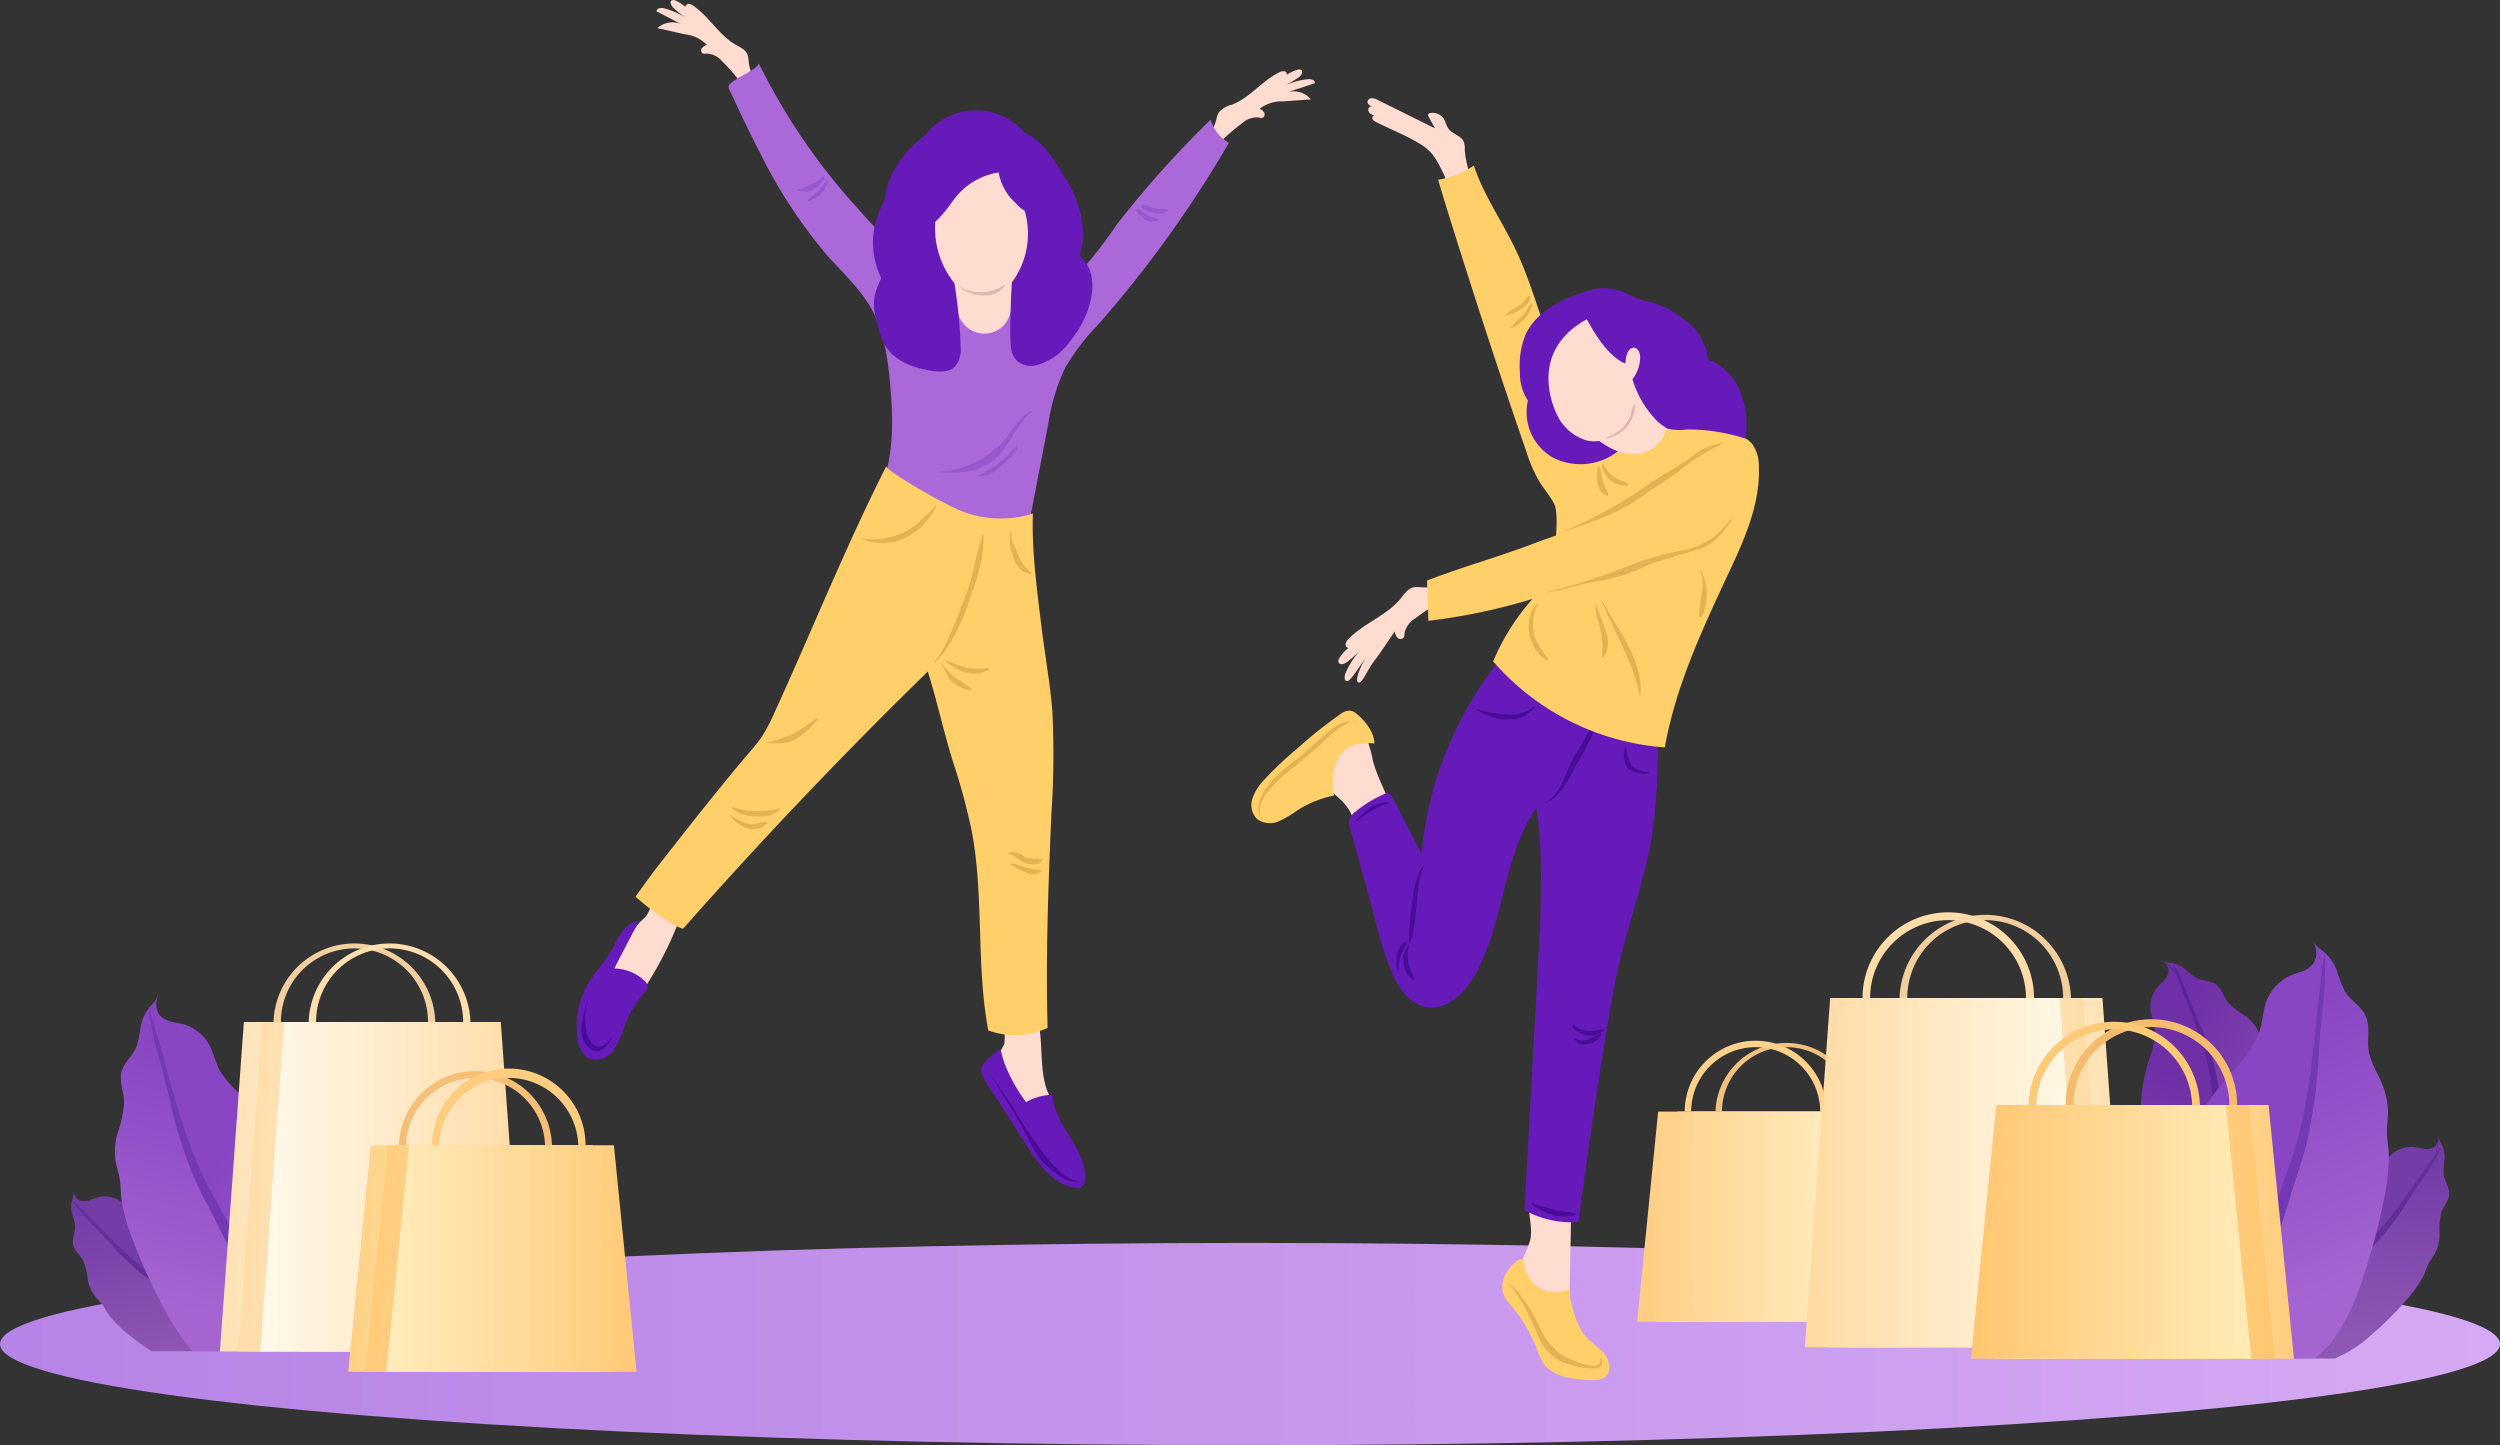 <svg xmlns="http://www.w3.org/2000/svg" xmlns:xlink="http://www.w3.org/1999/xlink" viewBox="0 0 342.28 197.86"><rect x="0" y="0" width="342.28" height="197.86" fill="#333333" stroke="none"/><defs><style>.cls-1{fill:url(#Безымянный_градиент_74);}.cls-2{fill:url(#Безымянный_градиент_48);}.cls-3{fill:url(#Безымянный_градиент_48-2);}.cls-4{fill:#612f97;}.cls-5{fill:url(#Безымянный_градиент_4);}.cls-6{fill:url(#Безымянный_градиент_4-2);}.cls-7{fill:#7438b4;}.cls-8{fill:url(#Безымянный_градиент_10);}.cls-9{fill:url(#Безымянный_градиент_10-2);}.cls-10{fill:url(#Безымянный_градиент_10-3);}.cls-11{fill:#f2cfa1;}.cls-12{fill:#ffdfae;}.cls-13{fill:url(#Безымянный_градиент_9);}.cls-14{fill:url(#Безымянный_градиент_9-2);}.cls-15{fill:url(#Безымянный_градиент_9-3);}.cls-16{fill:#f5bf77;}.cls-17{fill:#ffcd80;}.cls-18{fill:url(#Безымянный_градиент_5);}.cls-19{fill:url(#Безымянный_градиент_5-2);}.cls-20{fill:#5b2497;}.cls-21{fill:url(#Безымянный_градиент_48-3);}.cls-22{fill:url(#Безымянный_градиент_48-4);}.cls-23{fill:url(#Безымянный_градиент_8);}.cls-24{fill:url(#Безымянный_градиент_8-2);}.cls-25{fill:url(#Безымянный_градиент_8-3);}.cls-26{fill:#f2c07f;}.cls-27{fill:#ffd18a;}.cls-28{fill:url(#Безымянный_градиент_7);}.cls-29{fill:url(#Безымянный_градиент_7-2);}.cls-30{fill:url(#Безымянный_градиент_7-3);}.cls-31{fill:#f2cd9d;}.cls-32{fill:#fda;}.cls-33{fill:url(#Безымянный_градиент_4-3);}.cls-34{fill:url(#Безымянный_градиент_4-4);}.cls-35{fill:url(#Безымянный_градиент_6);}.cls-36{fill:url(#Безымянный_градиент_6-2);}.cls-37{fill:url(#Безымянный_градиент_6-3);}.cls-38{fill:#f5bc6f;}.cls-39{fill:#ffca78;}.cls-40{fill:#ffd069;}.cls-41{fill:#ffdbd0;}.cls-42{fill:#aa68d9;}.cls-43{fill:#671aba;}.cls-44{fill:#e0b7ae;}.cls-45{fill:#9658cc;}.cls-46{fill:#e2b352;}.cls-47{fill:#490c99;}</style><linearGradient id="Безымянный_градиент_74" y1="184.02" x2="342.28" y2="184.02" gradientUnits="userSpaceOnUse"><stop offset="0" stop-color="#b783e6"/><stop offset="1" stop-color="#d5a9f3"/></linearGradient><linearGradient id="Безымянный_градиент_48" x1="215.79" y1="-134.49" x2="217.82" y2="-113.84" gradientTransform="matrix(-0.01, 1, 1, 0.01, 158.01, -41.68)" gradientUnits="userSpaceOnUse"><stop offset="0" stop-color="#743ca7"/><stop offset="1" stop-color="#8e57b4"/></linearGradient><linearGradient id="Безымянный_градиент_48-2" x1="207.06" y1="-137.08" x2="228.11" y2="-131.76" xlink:href="#Безымянный_градиент_48"/><linearGradient id="Безымянный_градиент_4" x1="189.21" y1="-188.96" x2="192.41" y2="-156.37" gradientTransform="matrix(-0.48, 0.88, 0.88, 0.48, 286.61, 83.94)" gradientUnits="userSpaceOnUse"><stop offset="0" stop-color="#8846c4"/><stop offset="1" stop-color="#a565d1"/></linearGradient><linearGradient id="Безымянный_градиент_4-2" x1="174.95" y1="-193.17" x2="209.37" y2="-184.46" xlink:href="#Безымянный_градиент_4"/><linearGradient id="Безымянный_градиент_10" x1="628.32" y1="162.48" x2="664.53" y2="162.48" gradientTransform="matrix(-1, 0, 0, 1, 687.79, 0)" gradientUnits="userSpaceOnUse"><stop offset="0" stop-color="#fff9eb"/><stop offset="1" stop-color="#ffdca7"/></linearGradient><linearGradient id="Безымянный_градиент_10-2" x1="618.95" y1="162.48" x2="655.17" y2="162.48" xlink:href="#Безымянный_градиент_10"/><linearGradient id="Безымянный_градиент_10-3" x1="497.36" y1="162.48" x2="533.57" y2="162.48" gradientTransform="translate(-461.73)" xlink:href="#Безымянный_градиент_10"/><linearGradient id="Безымянный_градиент_9" x1="600.32" y1="172.31" x2="634.58" y2="172.31" gradientTransform="matrix(-1, 0, 0, 1, 675.76, 0)" gradientUnits="userSpaceOnUse"><stop offset="0" stop-color="#ffecbc"/><stop offset="1" stop-color="#ffca78"/></linearGradient><linearGradient id="Безымянный_градиент_9-2" x1="591.46" y1="172.31" x2="625.72" y2="172.31" xlink:href="#Безымянный_градиент_9"/><linearGradient id="Безымянный_градиент_9-3" x1="526.65" y1="172.31" x2="560.91" y2="172.31" gradientTransform="translate(-473.76)" xlink:href="#Безымянный_градиент_9"/><linearGradient id="Безымянный_градиент_5" x1="-354.45" y1="116.1" x2="-352.22" y2="138.79" gradientTransform="matrix(0.91, 0.41, -0.41, 0.91, 671.65, 187.71)" gradientUnits="userSpaceOnUse"><stop offset="0" stop-color="#6e2fa7"/><stop offset="1" stop-color="#8849b4"/></linearGradient><linearGradient id="Безымянный_градиент_5-2" x1="-364.04" y1="113.26" x2="-340.91" y2="119.11" xlink:href="#Безымянный_градиент_5"/><linearGradient id="Безымянный_градиент_48-3" x1="134.33" y1="587.52" x2="136.55" y2="610.08" gradientTransform="translate(878.3 -64.6) rotate(80.1)" xlink:href="#Безымянный_градиент_48"/><linearGradient id="Безымянный_градиент_48-4" x1="124.8" y1="584.68" x2="147.8" y2="590.5" gradientTransform="translate(878.3 -64.6) rotate(80.1)" xlink:href="#Безымянный_градиент_48"/><linearGradient id="Безымянный_градиент_8" x1="-188.59" y1="166.57" x2="-156.82" y2="166.57" gradientTransform="translate(423.58)" gradientUnits="userSpaceOnUse"><stop offset="0" stop-color="#fff0ca"/><stop offset="1" stop-color="#ffcd82"/></linearGradient><linearGradient id="Безымянный_градиент_8-2" x1="-196.8" y1="166.57" x2="-165.04" y2="166.57" xlink:href="#Безымянный_градиент_8"/><linearGradient id="Безымянный_градиент_8-3" x1="1317.2" y1="166.57" x2="1348.96" y2="166.57" gradientTransform="matrix(-1, 0, 0, 1, 1573.1, 0)" xlink:href="#Безымянный_градиент_8"/><linearGradient id="Безымянный_градиент_7" x1="-163.37" y1="160.55" x2="-124.99" y2="160.55" gradientTransform="translate(423.58)" gradientUnits="userSpaceOnUse"><stop offset="0" stop-color="#fff9e9"/><stop offset="1" stop-color="#ffdaa2"/></linearGradient><linearGradient id="Безымянный_градиент_7-2" x1="-173.29" y1="160.55" x2="-134.91" y2="160.55" xlink:href="#Безымянный_градиент_7"/><linearGradient id="Безымянный_градиент_7-3" x1="1287.62" y1="160.55" x2="1326" y2="160.55" gradientTransform="matrix(-1, 0, 0, 1, 1573.1, 0)" xlink:href="#Безымянный_градиент_7"/><linearGradient id="Безымянный_градиент_4-3" x1="-223.8" y1="409.33" x2="-220.3" y2="444.94" gradientTransform="matrix(0.62, 0.79, -0.79, 0.62, 772.05, 80.67)" xlink:href="#Безымянный_градиент_4"/><linearGradient id="Безымянный_градиент_4-4" x1="-239.76" y1="405.28" x2="-202.15" y2="414.79" gradientTransform="matrix(0.62, 0.79, -0.79, 0.62, 772.05, 80.67)" xlink:href="#Безымянный_градиент_4"/><linearGradient id="Безымянный_градиент_6" x1="-140.62" y1="168.65" x2="-102.25" y2="168.65" gradientTransform="translate(423.58)" gradientUnits="userSpaceOnUse"><stop offset="0" stop-color="#ffebb8"/><stop offset="1" stop-color="#ffc670"/></linearGradient><linearGradient id="Безымянный_градиент_6-2" x1="-150.55" y1="168.65" x2="-112.17" y2="168.65" xlink:href="#Безымянный_градиент_6"/><linearGradient id="Безымянный_градиент_6-3" x1="1264.88" y1="168.65" x2="1303.25" y2="168.65" gradientTransform="matrix(-1, 0, 0, 1, 1573.1, 0)" xlink:href="#Безымянный_градиент_6"/></defs><g id="Layer_2" data-name="Layer 2"><g id="Layer_1-2" data-name="Layer 1"><ellipse class="cls-1" cx="171.14" cy="184.02" rx="171.14" ry="13.85"/><path class="cls-2" d="M12.11,167a7.15,7.15,0,0,1-2-3.71,1.22,1.22,0,0,0,0-.33.36.36,0,0,0,0,.1,1.72,1.72,0,0,0,.5,1.11c.9.76,2.06-.12,3-.29a4,4,0,0,1,2.44.31c.76.4,1.34,1.14,2.09,1.58a9.19,9.19,0,0,0,3.52.92,26.76,26.76,0,0,1,3.55.67,17.91,17.91,0,0,1,8,4.7,10.85,10.85,0,0,1,1.49,1.68c.45.69.84,1.48,1.22,2.21.68,1.31,1.74,2.61,1.52,4.21a4.76,4.76,0,0,1-1.05,2.09,11.26,11.26,0,0,0-.85,1.61C20.43,177.23,14.4,169.28,12.11,167Z"/><path class="cls-3" d="M9.91,164.18a4.51,4.51,0,0,0,.23-.93,7.15,7.15,0,0,0,2,3.71c2.29,2.32,8.32,10.27,23.45,16.86-.19.4-.37.79-.58,1.18H20.72c-1.07-.72-2.12-1.47-3.12-2.29A16,16,0,0,1,15,180.16c-.36-.47-.6-1-.93-1.47s-.87-.93-1.23-1.46a5.45,5.45,0,0,1-.81-1.94,9.25,9.25,0,0,0-.66-2.73c-.41-.74-1.17-1.29-1.36-2.12s.32-1.77.27-2.67a9.65,9.65,0,0,0-.44-1.72A3.71,3.71,0,0,1,9.91,164.18Z"/><path class="cls-4" d="M36,185c-2.25-1.17-4.46-2.38-6.66-3.72-1.5-.92-2.84-2.07-4.28-3.07a65.39,65.39,0,0,1-5.9-4,33.64,33.64,0,0,1-3.88-3.76c-1.67-2-3.7-3.71-5.23-5.82,0-.06.05-.12.1-.07,3.38,3.15,6.33,6.74,10,9.47,1.95,1.43,4.18,2.38,6.07,3.85a27.85,27.85,0,0,0,4.92,3.56c2.82,1.33,5.77,2.21,8.56,3.53Z"/><path class="cls-5" d="M42.91,184.48a8.13,8.13,0,0,0-.78.52H40c-14.52-20.82-17-36.47-18.46-41.48a13.07,13.07,0,0,1-.12-6.83,1.67,1.67,0,0,0,.19-.5,1.36,1.36,0,0,0,0,.17,3,3,0,0,0-.08,2c.66,1.81,2.73,1.47,4,2a6.1,6.1,0,0,1,2.93,2.36c.72,1.19,1,2.69,1.67,3.91A14.69,14.69,0,0,0,34,150.66a41.82,41.82,0,0,1,4.14,3.76,31.61,31.61,0,0,1,7.27,13.05,19,19,0,0,1,.82,3.57c.14,1.34.13,2.78.14,4.11,0,2.41.53,5.09-.79,7.19A6.62,6.62,0,0,1,42.91,184.48Z"/><path class="cls-6" d="M40,185H26.38a31,31,0,0,1-3.91-5.84,78.58,78.58,0,0,1-4.12-8.93,28.62,28.62,0,0,1-1.67-5.67c-.16-.95-.13-1.89-.24-2.83s-.52-2-.64-3a9.88,9.88,0,0,1,.23-3.39A16.31,16.31,0,0,0,17,150.9c-.05-1.38-.67-2.78-.37-4.1s1.56-2.26,2.09-3.57a19.54,19.54,0,0,0,.56-2.8,5.93,5.93,0,0,1,1.28-2.61,5.78,5.78,0,0,0,.91-1.13,13.07,13.07,0,0,0,.12,6.83C23,148.53,25.49,164.18,40,185Z"/><path class="cls-7" d="M38.66,185c-1.47-2.44-2.91-4.92-4.28-7.48s-2.31-5.19-3.52-7.76c-1.64-3.5-3.68-6.64-5-10.33A60.3,60.3,0,0,1,23.32,151c-.86-4.16-2.36-8.21-2.95-12.42,0-.12.14-.13.18,0,2.3,7.16,3.75,14.61,6.77,21.44,1.57,3.57,3.82,6.7,5.31,10.29,1.23,3,2.23,6.29,4,9,1.33,2,2.78,3.88,4.24,5.74Z"/><polygon class="cls-8" points="63.05 139.92 66.33 185.04 30.11 185.04 33.39 139.92 63.05 139.92"/><polygon class="cls-9" points="65.55 139.92 68.83 185.04 32.62 185.04 35.9 139.92 65.55 139.92"/><polygon class="cls-10" points="38.91 139.92 35.63 185.04 71.84 185.04 68.56 139.92 38.91 139.92"/><path class="cls-11" d="M38.46,139.92a10.07,10.07,0,0,1,20.14,0h1a11.08,11.08,0,0,0-22.15,0Z"/><path class="cls-12" d="M43.27,139.92a10.07,10.07,0,0,1,20.14,0h1a11.08,11.08,0,0,0-22.15,0Z"/><polygon class="cls-13" points="78.83 156.8 81.93 187.81 47.67 187.81 50.77 156.8 78.83 156.8"/><polygon class="cls-14" points="81.2 156.8 84.3 187.81 50.04 187.81 53.15 156.8 81.2 156.8"/><polygon class="cls-15" points="55.99 156.8 52.89 187.81 87.15 187.81 84.05 156.8 55.99 156.8"/><path class="cls-16" d="M55.57,156.8a9.53,9.53,0,0,1,19.05,0h.95a10.48,10.48,0,0,0-20.95,0Z"/><path class="cls-17" d="M60.12,156.8a9.53,9.53,0,0,1,19.05,0h1a10.48,10.48,0,0,0-21,0Z"/><path class="cls-18" d="M299,135.31a7.75,7.75,0,0,0-2.81-3.66,1.14,1.14,0,0,1-.32-.18l.1.07c.38.3.72.48.87,1,.36,1.26-1.06,2-1.63,2.84a4.4,4.4,0,0,0-.81,2.57c.06,1,.53,1.86.62,2.82a9.87,9.87,0,0,1-.68,3.94,29.64,29.64,0,0,0-.95,3.85,19.6,19.6,0,0,0,1,10.17,11.6,11.6,0,0,0,1,2.25,25.82,25.82,0,0,0,1.65,2.24c1,1.28,1.82,2.92,3.52,3.44a5.29,5.29,0,0,0,2.56-.09,11.33,11.33,0,0,1,2-.13C305.51,148.32,300.31,138.65,299,135.31Z"/><path class="cls-19" d="M313.34,160.66l-3.12,4.61a6.71,6.71,0,0,1-2.91,1.1,18.77,18.77,0,0,1-2.12.07c.32-18.12-4.88-27.79-6.15-31.13a7.75,7.75,0,0,0-2.81-3.66,5,5,0,0,0,1,.19,4.12,4.12,0,0,1,1.9.8,10.42,10.42,0,0,0,1.52,1.22c.87.46,2,.35,2.78.95s1,1.58,1.51,2.33a10.27,10.27,0,0,0,2.42,1.9,6,6,0,0,1,1.57,1.69c.37.61.53,1.3.9,1.9s.74,1,1,1.6a17.38,17.38,0,0,1,1.37,3.75,47.5,47.5,0,0,1,1.23,6.57,17.25,17.25,0,0,1-.15,6A.19.19,0,0,0,313.34,160.66Z"/><path class="cls-20" d="M305.5,159.05c.49,4,.69,7.93.85,11.93l-1.75,2.58c-.44-4.21.3-8.35.25-12.57a30.58,30.58,0,0,0-1.31-6.54c-.61-2.57-.55-5.24-1.08-7.83-1-5-3.28-9.55-4.89-14.37,0-.07.08-.14.12-.07,1.42,2.49,2.2,5.31,3.43,7.89a35,35,0,0,1,2,5.59,71.64,71.64,0,0,1,1.28,7.71C304.73,155.27,305.27,157.13,305.5,159.05Z"/><path class="cls-21" d="M332.4,160.12a7.8,7.8,0,0,0,1.44-4.36,1.46,1.46,0,0,1,0-.36.49.49,0,0,1,0,.12,1.82,1.82,0,0,1-.33,1.28c-.83,1-2.24.24-3.25.23a4.34,4.34,0,0,0-2.56.77c-.75.58-1.24,1.48-2,2.08a10,10,0,0,1-3.62,1.64,27.35,27.35,0,0,0-3.7,1.36,19.58,19.58,0,0,0-7.8,6.52,11.5,11.5,0,0,0-1.3,2.08c-.36.82-.64,1.75-.92,2.61-.49,1.53-1.39,3.13-.87,4.81A5.21,5.21,0,0,0,309,181a12.25,12.25,0,0,1,1.21,1.58C325.29,172.7,330.35,163,332.4,160.12Z"/><path class="cls-22" d="M319.49,186H314a6.57,6.57,0,0,1-2.53-1.79,17,17,0,0,1-1.24-1.69c15.1-9.84,20.16-19.51,22.21-22.42a7.8,7.8,0,0,0,1.44-4.36,4.86,4.86,0,0,0,.43,1,4,4,0,0,1,.39,2,11.51,11.51,0,0,0-.16,1.93c.12,1,.83,1.85.78,2.83s-.77,1.66-1.08,2.53a10.07,10.07,0,0,0-.22,3.06,6,6,0,0,1-.51,2.24c-.3.64-.77,1.15-1.07,1.79s-.43,1.19-.73,1.75a17.15,17.15,0,0,1-2.33,3.22,47.39,47.39,0,0,1-4.72,4.68,17.13,17.13,0,0,1-5.06,3.24Z"/><path class="cls-4" d="M316.45,178.67c-3,2.63-6.14,5-9.35,7.35H304c3.22-2.72,7-4.41,10.49-6.81a30.53,30.53,0,0,0,4.65-4.72c1.78-1.93,4-3.37,5.85-5.26,3.51-3.61,6-8,9.11-12,0-.06.15,0,.12.06-1.26,2.56-3.14,4.77-4.58,7.22a36,36,0,0,1-3.49,4.75c-1.68,2-3.77,3.53-5.64,5.36C319.14,175.93,317.9,177.41,316.45,178.67Z"/><polygon class="cls-23" points="231.86 152.19 228.98 180.94 260.74 180.94 257.86 152.19 231.86 152.19"/><polygon class="cls-24" points="229.66 152.19 226.78 180.94 258.54 180.94 255.66 152.19 229.66 152.19"/><polygon class="cls-25" points="253.03 152.19 255.9 180.94 224.14 180.94 227.02 152.19 253.03 152.19"/><path class="cls-26" d="M253.42,152.2a8.83,8.83,0,0,0-17.66,0h-.89a9.72,9.72,0,0,1,19.43,0Z"/><path class="cls-27" d="M249.2,152.2a8.83,8.83,0,0,0-17.66,0h-.88a9.71,9.71,0,0,1,19.42,0Z"/><polygon class="cls-28" points="256.42 136.64 252.94 184.46 291.32 184.46 287.85 136.64 256.42 136.64"/><polygon class="cls-29" points="253.76 136.64 250.29 184.46 288.66 184.46 285.19 136.64 253.76 136.64"/><polygon class="cls-30" points="282 136.64 285.47 184.46 247.1 184.46 250.57 136.64 282 136.64"/><path class="cls-31" d="M282.47,136.65a10.67,10.67,0,0,0-21.34,0h-1.06a11.74,11.74,0,0,1,23.47,0Z"/><path class="cls-32" d="M277.38,136.65a10.67,10.67,0,0,0-21.34,0H255a11.74,11.74,0,0,1,23.48,0Z"/><path class="cls-33" d="M318,136.57a14.29,14.29,0,0,0-1.12-7.38,1.92,1.92,0,0,1-.29-.5,1.34,1.34,0,0,1,.07.18,3.22,3.22,0,0,1,.44,2.09c-.38,2.07-2.67,2.08-4,2.84a6.69,6.69,0,0,0-2.73,3.08c-.56,1.4-.57,3.07-1.09,4.51a16,16,0,0,1-3.49,5.14,45.26,45.26,0,0,0-3.77,4.8,34.44,34.44,0,0,0-5.48,15.39,20.53,20.53,0,0,0-.23,4c.09,1.46.36,3,.59,4.45.42,2.59.36,5.58,2.16,7.6a7.21,7.21,0,0,0,3.31,1.81,15.53,15.53,0,0,1,2.6,1.33C317.49,160.14,317.35,142.33,318,136.57Z"/><path class="cls-34" d="M326.26,164.78a84.63,84.63,0,0,1-2.81,10.36,29.17,29.17,0,0,1-4.22,8.55,13,13,0,0,1-2.23,2.22H305c12.5-25.77,12.36-43.58,13-49.34a14.29,14.29,0,0,0-1.12-7.38,6.63,6.63,0,0,0,1.19,1.05,6.7,6.7,0,0,1,1.86,2.59,19.88,19.88,0,0,0,1.11,2.91c.8,1.32,2.3,2,2.89,3.47s.15,3,.35,4.48c.21,1.65,1.15,3.05,1.79,4.56a10.85,10.85,0,0,1,.87,3.62c.06,1.14-.2,2.25-.14,3.4s.26,2,.26,3.09A30.88,30.88,0,0,1,326.26,164.78Z"/><path class="cls-7" d="M316.22,154.5c-.75,4.21-2.38,8-3.52,12-.84,3-1.4,6.06-2.38,9-1.2,3.54-2.49,7-3.85,10.37h-2.42c1.43-2.65,2.89-5.29,4.14-8.09,1.44-3.2,1.92-6.91,2.71-10.38.94-4.14,2.8-7.92,3.85-12.05,2-7.91,2.23-16.2,3.41-24.33a.1.1,0,0,1,.19,0c.13,4.64-.76,9.27-.92,13.91A66.4,66.4,0,0,1,316.22,154.5Z"/><polygon class="cls-35" points="279.17 151.29 275.69 186.02 314.07 186.02 310.59 151.29 279.17 151.29"/><polygon class="cls-36" points="276.51 151.29 273.03 186.02 311.41 186.02 307.93 151.29 276.51 151.29"/><polygon class="cls-37" points="304.74 151.29 308.22 186.02 269.84 186.02 273.32 151.29 304.74 151.29"/><path class="cls-38" d="M305.22,151.29a10.67,10.67,0,0,0-21.34,0h-1.07a11.74,11.74,0,0,1,23.48,0Z"/><path class="cls-39" d="M300.13,151.29a10.68,10.68,0,0,0-21.35,0h-1.06a11.74,11.74,0,0,1,23.47,0Z"/><path class="cls-40" d="M122.75,40.53a10.59,10.59,0,0,0,6,5,23.65,23.65,0,0,0,7.85,1.21,13.66,13.66,0,0,0,4.64-.5,5.25,5.25,0,0,0,3.35-3,8,8,0,0,0-.2-4.4q-1.43-6-2.86-11.93a9.92,9.92,0,0,0-1.72-4.21c-3.41-4.09-10.31-1.24-13.09,2.19C123.4,28.89,120.26,35.45,122.75,40.53Z"/><path class="cls-41" d="M88.45,125.44a11,11,0,0,1-.85.82,6.91,6.91,0,0,0-.89,1.25l-2.16,3.61A12.56,12.56,0,0,0,82.81,135c-.26,1.28.11,2.91,1.35,3.31s2.58-.83,3.39-2a48.93,48.93,0,0,0,5.38-10.16,5.87,5.87,0,0,0,.53-2.2,2.27,2.27,0,0,0-.95-2C89.7,120.21,89.45,124.19,88.45,125.44Z"/><path class="cls-41" d="M137.47,143c-.2.46-.51.86-.7,1.33a5,5,0,0,0,.51,3.85,14.94,14.94,0,0,0,4.59,6.12,2.57,2.57,0,0,0,1.21.55c1.15.1,1.81-.29,1.73-1.45a15.12,15.12,0,0,0-1.34-3.84c-1.5-3.64-.22-8.36-2.11-11.81a2.88,2.88,0,0,0-.81-1C136.55,133.81,137.85,142.09,137.47,143Z"/><path class="cls-41" d="M98.82,8.34a2.85,2.85,0,0,0-2-1c-.23,0-.5.07-.69-.08a.52.52,0,0,1,0-.7,1.5,1.5,0,0,1,.65-.42,4.92,4.92,0,0,0-3-1.44L90,3.85a3.08,3.08,0,0,1,3.28-.54L89.89,1.55c0-.42.59-.52,1-.42a10.44,10.44,0,0,1,3.16,1.41,12.23,12.23,0,0,1-1.87-1.49c-.29-.27-.55-.79-.21-1a.67.67,0,0,1,.58.05,5.5,5.5,0,0,1,1.29.84c0-.23.23-.41.46-.41a1.14,1.14,0,0,1,.62.26c2.17,1.48,3.5,4,5.78,5.32.62.36,1.35.67,1.63,1.33a3.71,3.71,0,0,1,.17.94,6.8,6.8,0,0,0,1.34,3.43c-.14-.19-1.33.14-1.6.07-.51-.13-.63-.38-1-.81A26.5,26.5,0,0,0,98.82,8.34Z"/><path class="cls-41" d="M170.14,16.81a2.9,2.9,0,0,1,2.1-.73c.23.05.49.15.69,0a.52.52,0,0,0,.13-.7,1.52,1.52,0,0,0-.59-.5,5,5,0,0,1,3.19-1l3.82-.27a3.1,3.1,0,0,0-3.16-1L180,11.4c.12-.41-.5-.6-.92-.56a10.45,10.45,0,0,0-3.34.93,13,13,0,0,0,2.08-1.19c.32-.23.65-.71.34-1a.62.62,0,0,0-.58,0,5.16,5.16,0,0,0-1.39.64.43.43,0,0,0-.4-.47,1.16,1.16,0,0,0-.65.16c-2.36,1.15-4,3.47-6.49,4.43a3.34,3.34,0,0,0-1.81,1.08,3.4,3.4,0,0,0-.3.9,6.86,6.86,0,0,1-1.83,3.2c.17-.17,1.3.33,1.57.3.53-.05.68-.29,1.08-.66A28.9,28.9,0,0,1,170.14,16.81Z"/><path class="cls-42" d="M103.86,8.63a86.11,86.11,0,0,0,13.66,20,53.58,53.58,0,0,0,13.21,11.09c2.58,1.45,5.46,2.62,8.41,2.38A13.25,13.25,0,0,0,147.19,38a62.9,62.9,0,0,0,5.71-7.26,141.13,141.13,0,0,1,12.86-14.37,5.27,5.27,0,0,0,2.49,3.19,157.9,157.9,0,0,1-18,25,29.77,29.77,0,0,0-4.45,5.87A27.54,27.54,0,0,0,143.53,58q-1.29,6.68-2.57,13.34c-3.24,1.47-7.06.28-10.21-1.38s-6.16-3.82-9.67-4.39c1.33-4.28,1.18-8.87.76-13.34-.32-3.35-.82-6.77-2.42-9.74-1.5-2.77-3.87-5-6-7.32A68.9,68.9,0,0,1,104.09,21c-1.28-2.47-2.49-5-3.65-7.5-.87-1.88-1.08-1.65.41-2.69C101.17,10.6,104.11,9.14,103.86,8.63Z"/><path class="cls-40" d="M121.35,63.82C115.7,75,111.27,86.11,106.06,97.51a22.91,22.91,0,0,1-1.7,3.26,21.45,21.45,0,0,1-1.73,2.2c-4.37,5.15-8.54,10.48-12.7,15.8-.9,1.15-2.92,4-2.92,4s4.12,3.67,6.51,4.39q16.1-18.23,33.51-35.22c1.28,4.11,2.17,8.25,3.45,12.37a85.47,85.47,0,0,1,2.55,9.41c1.72,9,.58,18.36,2.28,27.36a10.56,10.56,0,0,0,8.12-.35c-.28-9.78.1-19.61.52-29.38a115.76,115.76,0,0,0,.12-14.06c-.28-3.63-.95-7.22-1.4-10.84-.61-5-1.46-11.14-1.25-16.14a14.56,14.56,0,0,1-10.49-.65C127.15,67.89,121.16,64.23,121.35,63.82Z"/><path class="cls-43" d="M85.08,127.72c-.6.84-1,1.8-1.55,2.68-.89,1.48-2.08,2.76-3,4.25a11.58,11.58,0,0,0-1.42,7.64,3.46,3.46,0,0,0,1.45,2.59,2.86,2.86,0,0,0,3.38-1,12.85,12.85,0,0,0,1.58-3.47A15.8,15.8,0,0,1,88.15,136c.27-.33.58-.73.48-1.15a1.17,1.17,0,0,0-.38-.56,6.13,6.13,0,0,0-4.12-1.69c-.08,0,3.13-6,3.27-6.46C86.46,126.07,85.61,127,85.08,127.72Z"/><path class="cls-43" d="M140.26,156.35c1.7,2.78,3.81,5.84,7,6.28a1,1,0,0,0,1.25-1c.47-4.22-4.27-7.49-4.39-11.74a7.62,7.62,0,0,0-3.64,1,22.1,22.1,0,0,1-2.49-4.21,13.3,13.3,0,0,1-1-3.07s-2.21,1.58-2.54,2.41c-.51,1.3,1.7,3.78,2.41,5Z"/><path class="cls-41" d="M130.91,41.43a7.84,7.84,0,0,0,.24,1.45,3.93,3.93,0,0,0,2.54,2.64,3.7,3.7,0,0,0,3.55-.8c1.48-1.39,1.46-3.7,1.34-5.73-.06-1.14-.13-2.29-.2-3.44a5.11,5.11,0,0,0-.26-1.6,3.26,3.26,0,0,0-1.53-1.68,4.11,4.11,0,0,0-3.51-.17C129.14,33.75,130.59,38.16,130.91,41.43Z"/><path class="cls-41" d="M127,26.49a11.32,11.32,0,0,0-.23,4.6,11.88,11.88,0,0,0,2.78,6.56,6.82,6.82,0,0,0,6.55,2.15,7.47,7.47,0,0,0,4.64-4.53,11.31,11.31,0,0,0-.22-9c-1.15-2.42-4.2-5.9-7.17-5.89C130.55,20.39,127.65,24.13,127,26.49Z"/><path class="cls-43" d="M130.58,27.35c-2.18,3-3,3.73-5.67,4.63a9.86,9.86,0,0,1,1-11.25,11.23,11.23,0,0,1,11.58-3.61,6.22,6.22,0,0,1,2.26,1.12c1.39,1.17,1.88,3.08,2.29,4.86.49,2.13,1.58,3.88,2.07,6a4.37,4.37,0,0,1-5-1.25,7.27,7.27,0,0,1-2.38-4.24A9.4,9.4,0,0,0,130.58,27.35Z"/><path class="cls-43" d="M128.64,16.65a8.82,8.82,0,0,1,13.3,10.18c-1.32-1.86-2.75-3.82-4.86-4.72a8.45,8.45,0,0,0-6.66.36,31.71,31.71,0,0,0-5.5,3.7C125,22.42,125.17,19,128.64,16.65Z"/><path class="cls-43" d="M144.22,23.28a11.14,11.14,0,0,1,.43,8.34c0,.09-3.85-3.6-4.15-4a16.82,16.82,0,0,1-2.63-5.5C136.38,16.35,142.9,20.71,144.22,23.28Z"/><path class="cls-43" d="M130.67,38.77a67.72,67.72,0,0,1,.86,8.89,3.69,3.69,0,0,1-.71,2.46c-.79.85-2.13.83-3.28.65-3.15-.52-6-1.74-6.94-4.79-1.19-3.71-1.36-5,.06-7.9a11,11,0,0,1,0-9.74c2.29-5.27,3.12-6.38,6.1-6.63.28,0,1.42,7.3,1.36,8A12,12,0,0,0,130.67,38.77Z"/><path class="cls-43" d="M122,24.08c1.07-2.35,3.91-5.67,6.39-6.37.15,2.39-.44,6.42-1.68,8.47a20.43,20.43,0,0,1-4.78,4.9A8.35,8.35,0,0,1,122,24.08Z"/><path class="cls-43" d="M138.53,38.68s-.36,6.11-.14,8.75c.19,2.2,2.05,3.19,4.11,2.38,2.32-.9,3.35-2.1,4.77-4.11,2.24-3.14,3.53-8.27.52-10.67,1.14-3.28.08-7.4-1.75-10.35s-3.74-6.43-7.19-6.86c.84,3.38.43,7.43,1.36,10.77A11.21,11.21,0,0,1,138.53,38.68Z"/><path class="cls-44" d="M131.36,39.27c1.52,1.39,5,1.84,6.23-.2,0,0,0-.08-.05-.06a6,6,0,0,1-6.18.25s0,0,0,0Z"/><path class="cls-45" d="M109.21,26.11a8.71,8.71,0,0,0,1.23.13,4.21,4.21,0,0,0,1.25-.53,3.65,3.65,0,0,0,.87-.84,1.32,1.32,0,0,0,.26-.36s.09-.37.08-.37,0-.1,0-.11h-.07a.08.08,0,0,0-.1,0,3.52,3.52,0,0,1-1.57,1.14,7.41,7.41,0,0,1-2,.82s0,.08,0,.09Z"/><path class="cls-45" d="M110.64,27.53a4.64,4.64,0,0,0,1.75-1,3.08,3.08,0,0,0,.6-.84,6,6,0,0,0,.45-.92.11.11,0,0,0-.17-.1,1.85,1.85,0,0,0-.54.61,4.24,4.24,0,0,1-.75.95,10.22,10.22,0,0,0-1.41,1.21.06.06,0,0,0,.07.09Z"/><path class="cls-45" d="M155.58,28.93c.17.11.25.38.4.53s.27.16.39.26.22.24.36.34a2.26,2.26,0,0,0,1.87.13.1.1,0,0,0,0-.19c-.3-.09-.58-.23-.88-.32a3.86,3.86,0,0,1-.49-.1,2.51,2.51,0,0,1-.48-.36c-.21-.16-.43-.26-.63-.43a.65.65,0,0,0-.45-.17.17.17,0,0,0-.09.31Z"/><path class="cls-45" d="M156.24,28.22c0,.24.17.33.36.43a7.77,7.77,0,0,0,1.13.44,2.74,2.74,0,0,0,2.2-.24c.07,0,0-.13,0-.15a2.84,2.84,0,0,0-.77-.08A4.91,4.91,0,0,1,158,28.5c-.56-.14-1-.49-1.62-.4l.23.09,0-.06a.18.18,0,0,0-.34.09Z"/><path class="cls-45" d="M128.38,64.63c2.89.18,5.58.15,7.89-1.84,2-1.76,2.9-4.8,5-6.46.06,0,0-.14-.08-.1-1.69.86-2.87,3.2-4.16,4.55a12.79,12.79,0,0,1-8.69,3.84Z"/><path class="cls-45" d="M134.13,65.2a4.85,4.85,0,0,0,1.88-.57,11.47,11.47,0,0,0,1.42-1.17c.55-.5,1.82-1.6,1.89-2.41,0-.09-.12-.12-.17,0a9.77,9.77,0,0,1-2.1,2.06,10.43,10.43,0,0,1-3,1.94.1.1,0,0,0,0,.19Z"/><path class="cls-46" d="M100.27,110.75a5,5,0,0,0,2.93,1c1.57.09,2.37.16,3.55-.91a.09.09,0,0,0-.09-.16,11,11,0,0,1-6.26-.16c-.13,0-.23.15-.13.23Z"/><path class="cls-46" d="M100,111.77c1.12,1.37,3.46,2.61,4.92,1a.17.17,0,0,0-.16-.28c-1,.14-1.65.64-2.72.14a7.79,7.79,0,0,1-2-1,.06.06,0,1,0-.08.08Z"/><path class="cls-46" d="M127.94,90.78c2.18-2.09,3.55-5.16,4.55-7.94,1.06-2.93,2.29-6.33,2.15-9.51,0-.07-.09-.08-.12,0-1,2.75-1.24,5.65-2.38,8.39-1.22,2.94-2.24,6.48-4.27,9a0,0,0,0,0,.07.07Z"/><path class="cls-46" d="M128.91,90.86c0,.38.26.61.46.91A12.3,12.3,0,0,0,130,93a4.62,4.62,0,0,0,2.76,1.5c.19,0,.28-.28.1-.36a7,7,0,0,1-1-.69c-.37-.24-.76-.43-1.11-.69a6.43,6.43,0,0,1-.83-.82c-.31-.3-.84-.6-.88-1.09a.07.07,0,0,0-.14,0Z"/><path class="cls-46" d="M129.52,90.56c1.71,1.39,3.76,2.34,5.84,1.13a.13.13,0,0,0-.06-.24,11.64,11.64,0,0,1-2.89,0,28.6,28.6,0,0,1-2.81-1c-.08,0-.14.09-.08.14Z"/><path class="cls-46" d="M118,73.84c4.24,1.55,8.18-.54,10.19-4.53,0,0,0-.11-.08-.07-1.48,1.49-2.84,3.05-4.85,3.87a11.21,11.21,0,0,1-5.25.67,0,0,0,0,0,0,.06Z"/><path class="cls-46" d="M138.35,72.71a5,5,0,0,0,.18,2.87c.26,1.31,1.07,2.91,2.61,3a.1.1,0,0,0,.05-.18,7.11,7.11,0,0,1-1.35-1.5,14.51,14.51,0,0,1-.84-1.95,3.34,3.34,0,0,1-.55-2.18.05.05,0,0,0-.1,0Z"/><path class="cls-46" d="M138,116.88c1.1.22,1.77,1.31,2.9,1.43.6.07,1.61.1,1.85-.6,0,0,0-.13-.09-.12a5.08,5.08,0,0,1-1.1-.06,4.65,4.65,0,0,1-.83-.07c-.4-.1-.57-.34-.93-.5a2,2,0,0,0-1.8-.13s0,0,0,0Z"/><path class="cls-46" d="M138.35,118.37a12.69,12.69,0,0,0,2.35,1.2,3.41,3.41,0,0,0,1.1.12,2.35,2.35,0,0,0,.71-.35c.11,0,.06-.19,0-.22a3,3,0,0,0-.68-.06c-.3,0-.59-.13-.89-.17-.86-.13-1.63-.59-2.48-.7-.1,0-.2.13-.08.18Z"/><path class="cls-46" d="M104.89,101.75c1.45,0,2.65.18,4-.53A11.48,11.48,0,0,0,112,98.41a.06.06,0,0,0-.07-.09c-1.15.68-2.14,1.53-3.34,2.14a16.37,16.37,0,0,1-3.68,1.21s0,.08,0,.08Z"/><path class="cls-47" d="M80.42,137a7.43,7.43,0,0,0-.64,2.74,3.87,3.87,0,0,0,.5,3.37c1.51,1.83,3.09.13,3.63-1.45,0,0,0,0,0,0a3.72,3.72,0,0,1-1.18,1.4c-1.39.77-2.24-.68-2.46-1.91-.17-1-.29-3.21.2-4.13Z"/><path class="cls-47" d="M135.47,147a99.39,99.39,0,0,1,5.72,9.72,9.24,9.24,0,0,0,2.79,3.47c1.13.81,2.2,1.8,3.62,1.56a0,0,0,0,0,0-.09c-1.81-.11-3.62-2.36-4.69-3.72a52.68,52.68,0,0,1-3.43-5,57.16,57.16,0,0,0-4-5.95Z"/><path class="cls-41" d="M193.83,84.62a3.24,3.24,0,0,0-1.53,2c0,.27,0,.58-.21.76a.61.61,0,0,1-.8-.1,1.71,1.71,0,0,1-.34-.82c-1.08,1.57-2,3-2.78,4-1,1.34-1.63,3-2.11,3-.78-.05.34-2.54,1.08-3.65-1.17,1.76-2.37,3.54-2.67,3.44-.49,0-.43-.69-.23-1.14a11.5,11.5,0,0,1,2.18-3.29,15.33,15.33,0,0,1-2,1.83c-.36.27-1,.46-1.16,0a.71.71,0,0,1,.17-.64,5.75,5.75,0,0,1,1.17-1.29.49.49,0,0,1-.36-.59,1.3,1.3,0,0,1,.4-.66c2.08-2.15,5.18-3.16,7.08-5.47.52-.64,1-1.4,1.81-1.59a3.9,3.9,0,0,1,1.08,0,7.84,7.84,0,0,0,4.11-.87c-.24.13-.1,1.53-.22,1.82-.25.55-.56.64-1.1.94A29.71,29.71,0,0,0,193.83,84.62Z"/><path class="cls-41" d="M196.85,22.25A7.26,7.26,0,0,0,196,21a6.68,6.68,0,0,0-1.79-1.42c-1.85-1.11-3.88-1.89-5.81-2.87-.21-.11-.45-.25-.51-.49s.23-.51.41-.36a1.86,1.86,0,0,1-.7-.32.66.66,0,0,1-.25-.68.41.41,0,0,1,.62-.2c-.36-.14-.79-.39-.74-.77a.6.6,0,0,1,.6-.45,1.69,1.69,0,0,1,.78.24l7.85,3.89L195.6,16c-.07-.13-.14-.3,0-.42a.32.32,0,0,1,.21-.1,1.82,1.82,0,0,1,1.86.78c.27.44.36,1,.67,1.39.55.74,1.73.92,2.08,1.78a2.89,2.89,0,0,1,.12,1.1,12.72,12.72,0,0,0,1.34,4.75c-.69.4-2.63,1.61-3.3.82a9,9,0,0,1-.76-1.92C197.49,23.49,197.19,22.86,196.85,22.25Z"/><path class="cls-41" d="M185,111.45a16.06,16.06,0,0,0,1.52,3.15,2.75,2.75,0,0,0,3.05,1.16,2.44,2.44,0,0,0,1.35-1.73,5.13,5.13,0,0,0-.1-2.27c-.62-2.65-2.19-5-2.86-7.65a15.48,15.48,0,0,0-.78-2.78A2.79,2.79,0,0,0,185,99.61a3.59,3.59,0,0,0-2.78,1.69c-1.2,1.5-2.87,3.51-1.6,5.33S183.94,109.22,185,111.45Z"/><path class="cls-41" d="M209.5,169.8a15.36,15.36,0,0,1-.89,2.24,6.45,6.45,0,0,0,3.74,8.07,2.07,2.07,0,0,0,1.67,0c.75-.41.86-1.43.87-2.29q.11-6,.22-11.93a5.36,5.36,0,0,0-.73-3.45,2.9,2.9,0,0,0-4.78.65C208.74,165,210,167.77,209.5,169.8Z"/><path class="cls-43" d="M206.71,88.72a49.55,49.55,0,0,0-12.08,28.19q-2-3.93-4.06-7.86a.65.65,0,0,0-1-.35,16.13,16.13,0,0,0-4,2.44,2.25,2.25,0,0,0-.8,1,2.45,2.45,0,0,0,.11,1.31l3.78,13.88a39.46,39.46,0,0,0,2.07,6.19c.91,2,2.4,4,4.55,4.35,2.84.51,5.33-2,6.73-4.5,3.94-7.12,3.74-16.13,8.37-22.83.92,7,.62,13.78.23,20.78l-1.89,34.37a13.46,13.46,0,0,0,7.38,1.63q1.67-12.59,3.68-25.14c.61-3.76,1.23-7.53,2.14-11.24,1.38-5.62,3.39-11.09,4.3-16.8a87.83,87.83,0,0,0,.72-14.32c-2.4-1.4-4.86-3.07-7.33-4.34C215.45,93.34,210.87,90.87,206.71,88.72Z"/><path class="cls-40" d="M201.79,22.67c1.29,3.94,3.72,7.39,5.53,11.12,2,4.05,3.15,8.42,4.76,12.62s3.72,8.34,7.1,11.31a6,6,0,0,0,2.63,1.51,8,8,0,0,0,3.08-.19,32.93,32.93,0,0,1,11.29,0,5.75,5.75,0,0,1,3.7,1.71,5.34,5.34,0,0,1,.93,3.16c.2,5.1-2,10-4.16,14.59-3.59,7.69-7.24,15.47-8.72,23.83a34.45,34.45,0,0,1-23.5-11.78A30.85,30.85,0,0,1,209.82,82a82.68,82.68,0,0,1-14.27,3c0-1.24-.16-4.29-.17-5.52,4.9-1.89,9.93-3.27,14.83-5.15,1.06-.41,2.82-1,2.82-1s.31-3.27-.24-4.34-1.37-2-2-3A19.69,19.69,0,0,1,209,61.9q-3.8-11-7.37-22.14-1.77-5.5-3.48-11c-.38-1.21-1.25-4.15-1.25-4.15A12.27,12.27,0,0,0,201.79,22.67Z"/><path class="cls-40" d="M183.31,103.71a7.09,7.09,0,0,0-.64,5.2,15.09,15.09,0,0,0-5,2,14.4,14.4,0,0,1-2.65,1.56,3,3,0,0,1-2.92-.34,2.74,2.74,0,0,1-.65-2.73,6.65,6.65,0,0,1,1.52-2.51,47.51,47.51,0,0,1,4.6-4.37,61.15,61.15,0,0,1,5.93-4.73,2.14,2.14,0,0,1,1.31-.5,1.89,1.89,0,0,1,1,.5c1.08.88,2.37,2.51,2.36,4C186.19,101.65,184.49,101.81,183.31,103.71Z"/><path class="cls-40" d="M206.35,174.12a3.53,3.53,0,0,0-.5,3.13,5.77,5.77,0,0,0,1.09,1.56,20.88,20.88,0,0,1,3.44,5.8,8.2,8.2,0,0,0,1.21,2.42,5.55,5.55,0,0,0,3,1.55,14.3,14.3,0,0,0,3.57.37,2.76,2.76,0,0,0,1.52-.36c1-.68.76-2.26,0-3.19s-1.84-1.54-2.62-2.45a8,8,0,0,1-1.42-2.81,25,25,0,0,1-.9-3.63,4.37,4.37,0,0,1-4.36-.4,5,5,0,0,1-1.73-3c-.23-.79-.08-.92-.84-.54A4.84,4.84,0,0,0,206.35,174.12Z"/><path class="cls-41" d="M211.08,50a11.84,11.84,0,0,0,3.2,8.59C216.82,61.2,221,61.39,223,58c.81-1.37,2.27-5.1,2.23-6.69-.09-3.92-2.66-7.95-7.59-8.09C214.32,43.11,211.33,46.83,211.08,50Z"/><path class="cls-41" d="M224.35,62.13a4.61,4.61,0,0,0,3.86-3.62,1.91,1.91,0,0,0,0-.95,2.38,2.38,0,0,0-.6-.89,25.93,25.93,0,0,0-2.45-2.35,5.58,5.58,0,0,0-2.83-1.52,5.19,5.19,0,0,0-2,.24,6,6,0,0,0-2.08.93c-1.55,1.19-2.15,4.06-.82,5.63A9.51,9.51,0,0,0,224.35,62.13Z"/><path class="cls-43" d="M217.25,43.71c.36.56,2.48,4.93,5.27,6.06.09-.53.1-2.06,1.17-2.18.32,0,.58.29.72.59a2.13,2.13,0,0,1,.14.94,4.83,4.83,0,0,1-1.05,2.8,13.9,13.9,0,0,0,3,5.32,6.24,6.24,0,0,0,1.83,1.45,7,7,0,0,0,2.59.11,25.66,25.66,0,0,1,8.05,1.25,12.81,12.81,0,0,0-.7-6.41,7.85,7.85,0,0,0-4.43-4.43,7.66,7.66,0,0,0-2.16-4.54,12.31,12.31,0,0,0-1.55-1.23,11.19,11.19,0,0,0-4.9-2.22,13.78,13.78,0,0,1-2.62-1.08,9.64,9.64,0,0,0-2.82-.7,8.24,8.24,0,0,0-2.93.56c-3.23,1-6.59,2.74-8,5.84a11.19,11.19,0,0,0-.76,5.17,6.65,6.65,0,0,0,1.09,3.84,7.14,7.14,0,0,0,3.52,7.85,8.33,8.33,0,0,0,8.79-.9,12.14,12.14,0,0,1-2.56-1.43,4.27,4.27,0,0,1-2.12-.2,6.6,6.6,0,0,1-2.93-2.2C213,57,208.65,48.44,217.25,43.71Z"/><path class="cls-46" d="M211.54,81.14c2.66-.33,5.09-1.31,7.74-1.66a23.66,23.66,0,0,0,6.1-2c2.47-1,5-1.54,7.51-2.4,2.05-.71,3.29-2.52,4.45-4.24,0,0,0-.06-.05,0-.93.84-1.65,1.86-2.62,2.65a10,10,0,0,1-4.26,1.85,44.16,44.16,0,0,0-6.1,1.61,89.47,89.47,0,0,1-12.77,4.18,0,0,0,0,0,0,0Z"/><path class="cls-46" d="M214.15,72.77c3.72-1.27,7.46-2.45,10.67-4.81,1.6-1.18,3.33-2.18,4.94-3.35a29.52,29.52,0,0,1,6.14-3.9s0-.08,0-.07a8.15,8.15,0,0,0-4.42,2c-1.85,1.33-3.91,2.35-5.79,3.66a60.61,60.61,0,0,1-11.55,6.41s0,.08,0,.07Z"/><path class="cls-46" d="M219.2,82c1.66,4.44,4.49,8.66,5.3,13.36,0,.05.08,0,.08,0,.56-4.94-3.22-9.28-5.34-13.37,0,0,0,0,0,0Z"/><path class="cls-46" d="M218.46,82.78c-.15,1.17.47,2.37.67,3.5a10.12,10.12,0,0,1,.19,3.55.14.14,0,0,0,.26.11c1.55-2.21-.52-5-1-7.17,0-.06-.09,0-.1,0Z"/><path class="cls-46" d="M210.43,82.62c-2,2.17-1.21,6.3,1.27,7.74.13.08.3-.08.21-.21a13.12,13.12,0,0,1-1.72-2.78,6.05,6.05,0,0,1,.34-4.68.06.06,0,0,0-.1-.07Z"/><path class="cls-46" d="M232.77,78.06c.81,2-.12,4.28-.15,6.26,0,.18.29.28.37.1a7.15,7.15,0,0,0-.13-6.39s-.11,0-.09,0Z"/><path class="cls-47" d="M193,129.25c1.24-3.39.63-7.29,1.92-10.64,0-.06-.07-.09-.11,0-1.06,1.47-1.25,3.59-1.54,5.34a36.59,36.59,0,0,0-.33,5.33s.05,0,.06,0Z"/><path class="cls-47" d="M217.61,100c-.6,1.16-1.25,2.29-2,3.42-1.26,2-1.75,5.37-4.13,6.45,0,0,0,.08,0,.07,2.49-.87,3.36-3.63,4.59-5.65a26.64,26.64,0,0,0,2.1-4.08l-.32-.11Z"/><path class="cls-47" d="M202.06,97.12c1.57.87,2.57,1.46,4.46,1.38a6.23,6.23,0,0,0,1.66-.24c.93-.3,1.21-.81,2-1.36a.07.07,0,0,0-.05-.12c-.8.2,0,0-.75.4a5.21,5.21,0,0,1-2.83.61,14.5,14.5,0,0,1-4.43-.75s-.08.06,0,.08Z"/><path class="cls-47" d="M222.5,102.28a3.22,3.22,0,0,0,.45,3,3.42,3.42,0,0,0,2.9.54,0,0,0,0,0,0-.06c-.44-.11-.93-.18-1.37-.3a4.21,4.21,0,0,1-1-.63c-.32-.23-.4-.75-.53-1.11s-.21-1-.38-1.48a0,0,0,0,0-.07,0Z"/><path class="cls-47" d="M191.44,132.78a7.33,7.33,0,0,1,.48-2.31,7.83,7.83,0,0,0,.64-1.3.18.18,0,0,0-.3-.18c-1.09.86-1.16,2.52-1,3.79a.12.12,0,0,0,.23,0Z"/><path class="cls-47" d="M192.83,129.41a2.5,2.5,0,0,0-.66,2.15,3.06,3.06,0,0,0,1.34,2.63c.09,0,.22,0,.18-.14a14.49,14.49,0,0,1-.87-2.21,5.19,5.19,0,0,1,.11-2.35c0-.05-.05-.11-.1-.08Z"/><path class="cls-47" d="M215.22,140.5c.12.53,1.18,1,1.6,1.16a2.83,2.83,0,0,0,2.69-.51.1.1,0,0,0,0-.19c-.68,0-1.38.21-2,.19a3.62,3.62,0,0,1-2-.76c-.08-.08-.2,0-.18.11Z"/><path class="cls-47" d="M215.53,142.29c.31.24.43.53.82.65a2.07,2.07,0,0,0,1.05,0,2.48,2.48,0,0,0,1.83-1.23c.05-.1,0-.26-.16-.21-.56.24-1,.62-1.62.8a2.77,2.77,0,0,1-.94.16c-.34,0-.6-.24-.93-.29-.07,0-.11.07-.05.11Z"/><path class="cls-47" d="M185.44,112.61c.66-.45,1.31-.91,2-1.37a8,8,0,0,1,2.65-1.2c.06,0,.07-.13,0-.14-1.84-.32-3.47,1.46-4.67,2.63,0,0,0,.12.06.08Z"/><path class="cls-47" d="M209.71,164.88c1.55,1.23,3.93,2.12,5.88,1.46a.1.1,0,0,0,0-.2c-.88-.3-1.8-.22-2.68-.47-1.06-.29-2.09-.56-3.12-.93-.08,0-.15.09-.08.14Z"/><path class="cls-46" d="M218.87,63.89c-.48,1.19-.29,3.42,1.08,4,.15.06.26-.11.24-.24a14.71,14.71,0,0,0-.7-1.57c-.23-.71-.21-1.49-.48-2.18a.08.08,0,0,0-.14,0Z"/><path class="cls-46" d="M219.29,63.71a3.64,3.64,0,0,0,1.13,2,3.39,3.39,0,0,0,2.32.78c.17,0,.28-.27.1-.36a10.53,10.53,0,0,1-2-.9,6.3,6.3,0,0,1-1.3-1.6.14.14,0,0,0-.26.11Z"/><path class="cls-46" d="M206.14,43.24c.34-.2.81-.21,1.16-.4a7,7,0,0,0,1-.55c.52-.37,1.28-.94,1.18-1.64,0-.19-.27-.17-.35,0a7.79,7.79,0,0,1-.69.83,3.72,3.72,0,0,1-.48.41c-.24.18-.56.26-.78.43a7.38,7.38,0,0,0-1.12.86.07.07,0,0,0,.08.11Z"/><path class="cls-46" d="M207,44.91c.28-.19.6-.22.85-.44s.33-.37.54-.54a3,3,0,0,0,.34-.28,5,5,0,0,0,1.07-1.85.14.14,0,0,0-.2-.15,1.67,1.67,0,0,0-.49.65,4.88,4.88,0,0,1-.82,1.05,12.88,12.88,0,0,0-1.42,1.44c0,.07.05.17.13.12Z"/><path class="cls-46" d="M172.54,111.89c-.81-3.21,4.06-6.3,6.08-8.06,1.23-1.06,2.44-2.11,3.6-3.25.21-.21,3.3-2.64,3.63-1.66,0,0,.08,0,.07,0v-.09s0,0,0,0a3.87,3.87,0,0,0-2.94.54c-2.05,1.4-3.81,3.36-5.82,4.85s-5.89,4.78-4.65,7.73c0,0,.08,0,.07,0Z"/><path class="cls-46" d="M206.49,175.76c1.88,2,2.93,4.46,4,6.91a6.73,6.73,0,0,0,3.25,3.74c.73.38,6.56,2.16,5.51-.47a.07.07,0,1,0-.14,0c.41,2.41-4.67,0-5.25-.42a8.4,8.4,0,0,1-3-3.74c-1.13-2.21-2.36-4.58-4.37-6.09,0,0,0,0,0,0Z"/><path class="cls-46" d="M245,61.68a0,0,0,0,0,0,0,0,0,0,0,0,0,0Z"/><path class="cls-46" d="M219.87,60s0,0,0,0,0,0,0,0Z"/><path class="cls-44" d="M219.88,60.06a4.82,4.82,0,0,0,4-4.65.07.07,0,0,0-.13,0,3.26,3.26,0,0,0-.43,1.08,4.38,4.38,0,0,1-1.11,2,7,7,0,0,1-1.35,1,5.8,5.8,0,0,0-1,.49c-.05,0,0,.1,0,.09Z"/></g></g></svg>